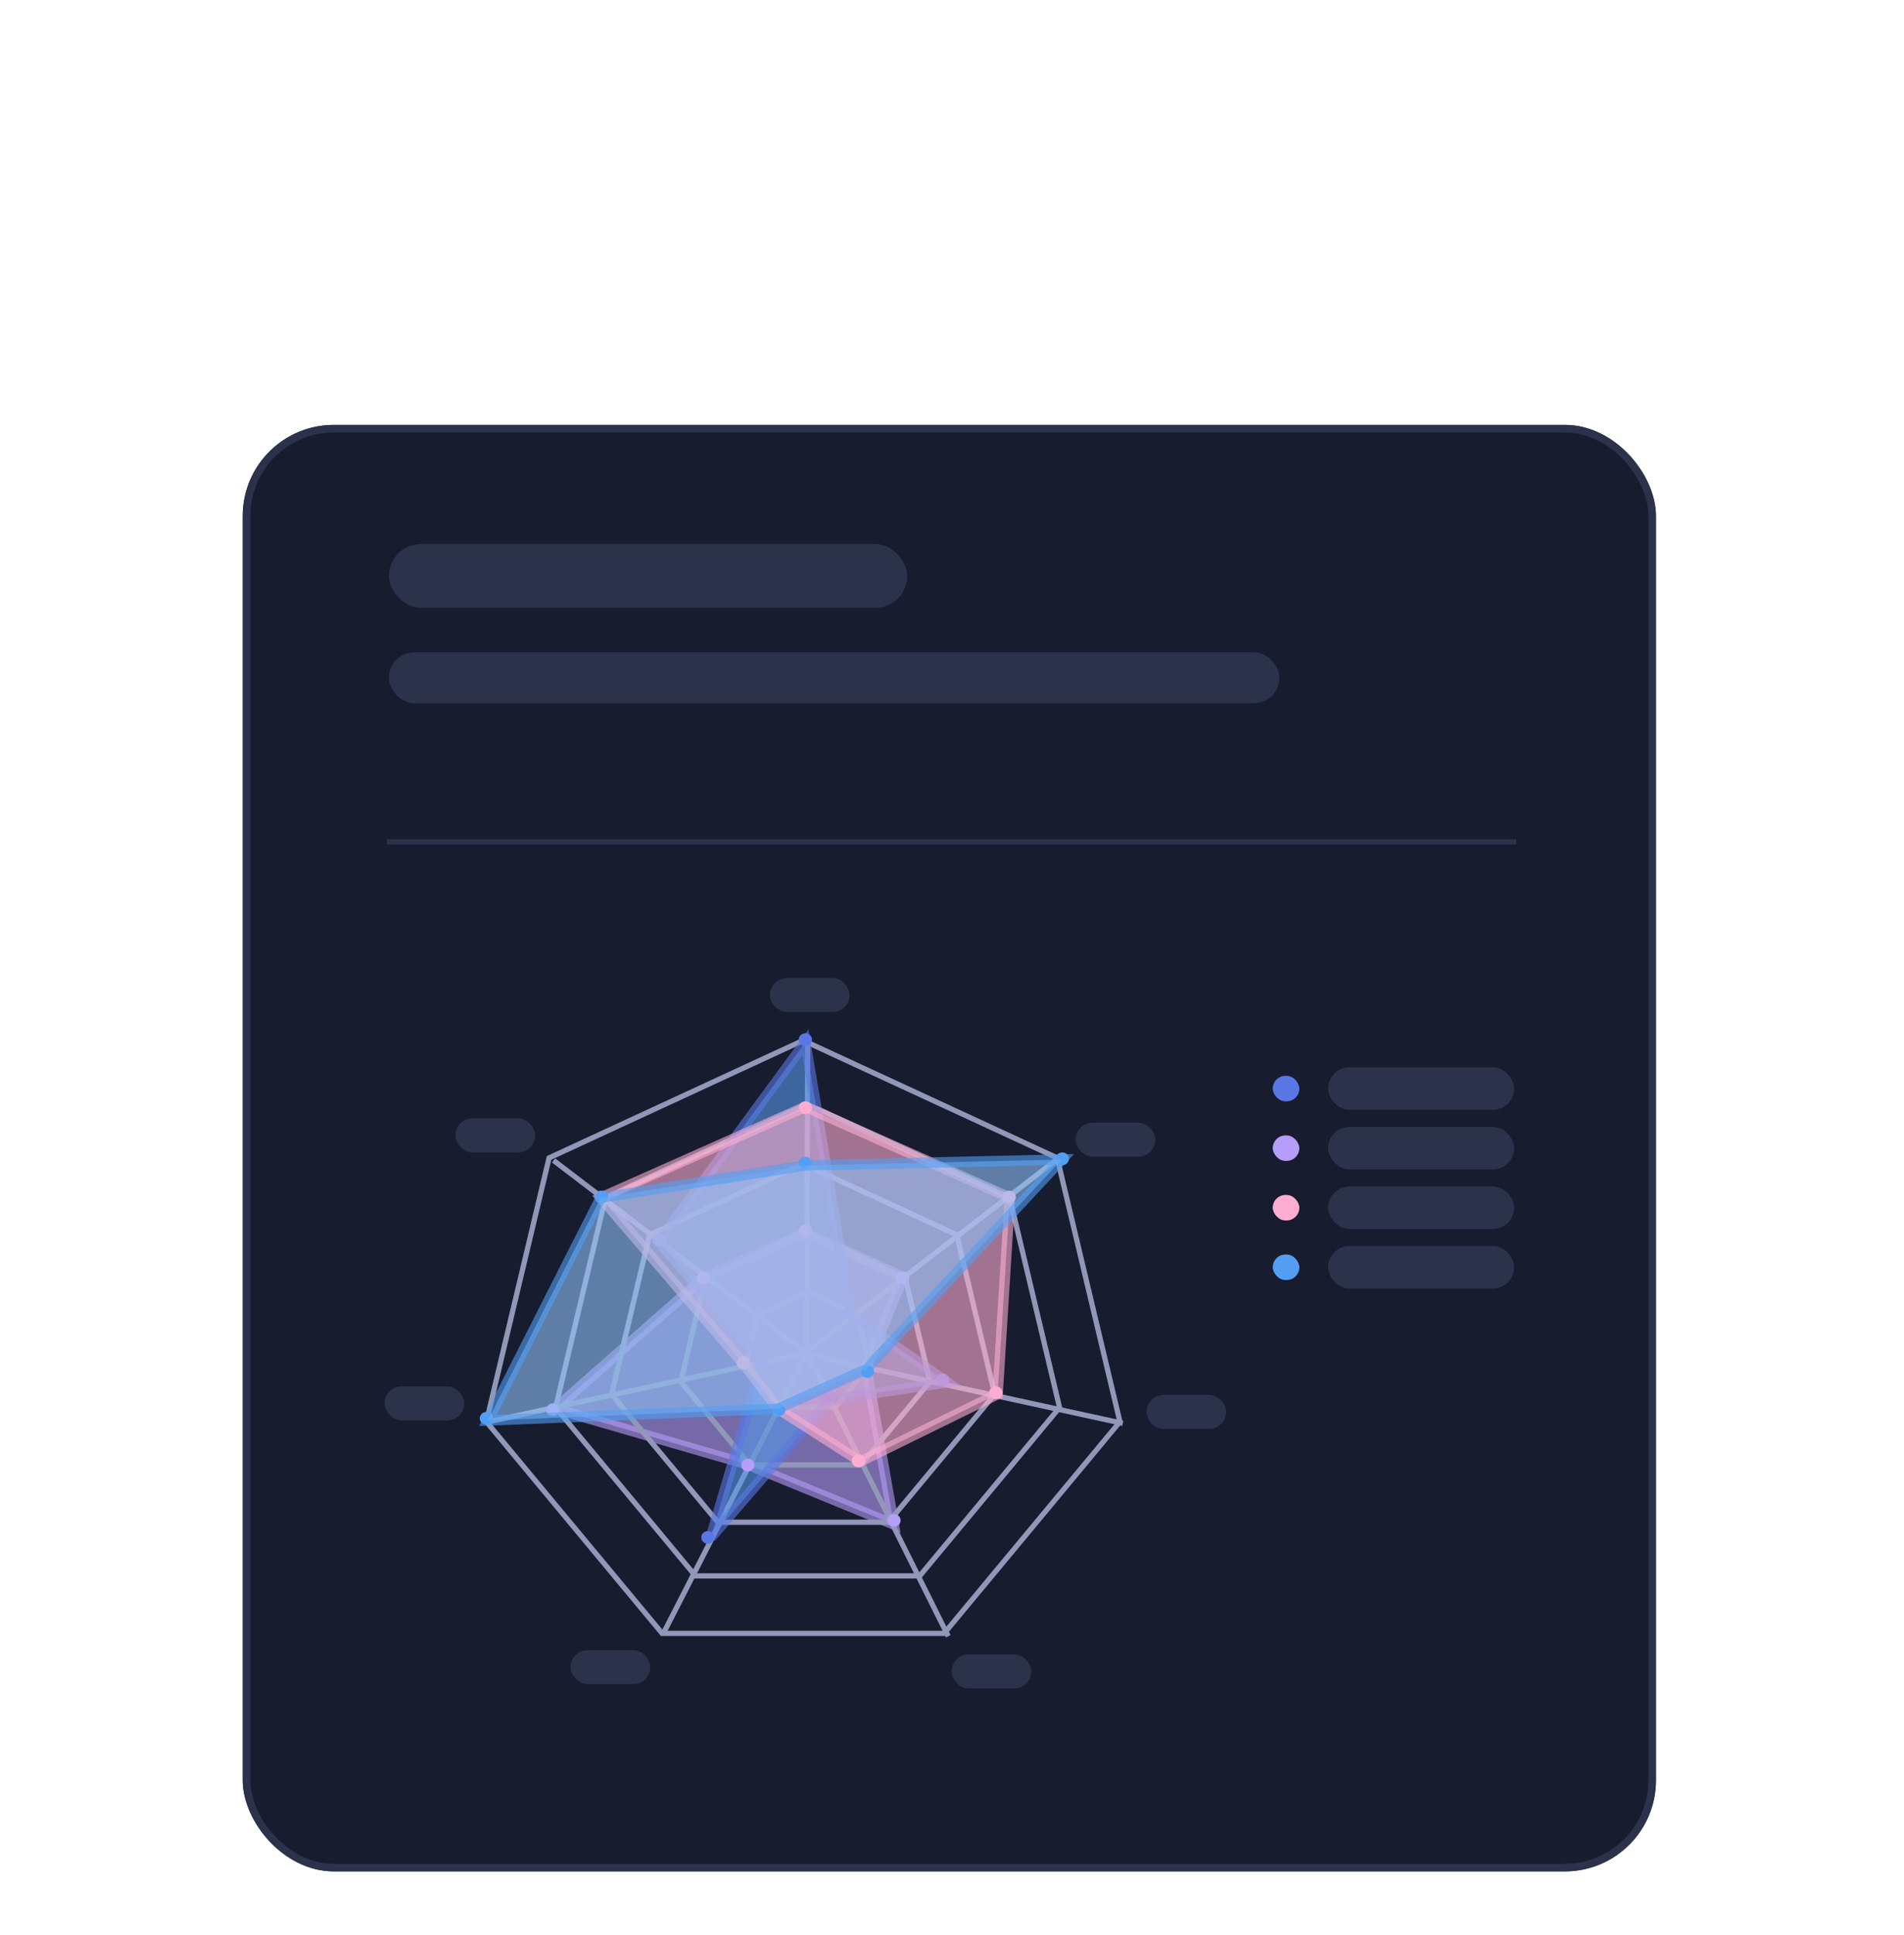 <svg width="251" height="255" viewBox="0 0 251 255" fill="none" xmlns="http://www.w3.org/2000/svg">
<g filter="url(#filter0_dddd_524_9751)">
<rect x="32" y="10" width="186.3" height="190.631" rx="12" fill="#171C2F"/>
<rect x="32.5" y="10.5" width="185.3" height="189.631" rx="11.5" stroke="#2B324A"/>
<rect x="51.272" y="25.699" width="68.329" height="8.41" rx="4.205" fill="#2B324A"/>
<rect x="51.272" y="39.96" width="117.387" height="6.728" rx="3.364" fill="#2B324A"/>
<path d="M50.98 64.947L199.904 64.947" stroke="#2B324A" stroke-width="0.689"/>
<rect x="167.783" y="95.784" width="3.504" height="3.364" rx="1.682" fill="#5A78E5"/>
<rect x="175.083" y="94.663" width="24.529" height="5.607" rx="2.803" fill="#2B324A"/>
<rect x="167.783" y="103.634" width="3.504" height="3.364" rx="1.682" fill="#B59DF9"/>
<rect x="175.083" y="102.512" width="24.529" height="5.607" rx="2.803" fill="#2B324A"/>
<rect x="167.783" y="111.483" width="3.504" height="3.364" rx="1.682" fill="#FDAED0"/>
<rect x="175.083" y="110.362" width="24.529" height="5.607" rx="2.803" fill="#2B324A"/>
<rect x="167.783" y="119.333" width="3.504" height="3.364" rx="1.682" fill="#539EF3"/>
<rect x="175.083" y="118.211" width="24.529" height="5.607" rx="2.803" fill="#2B324A"/>
<path opacity="0.6" d="M92.886 122.273L73.169 139.657L98.52 146.997L117.834 154.916L114.213 134.249L119.041 122.273L106.165 116.478L92.886 122.273Z" fill="#B59DF9" stroke="#B59DF9" stroke-width="1.378"/>
<path d="M139.369 106.602L147.636 141.372L124.466 169.265H87.289L64.119 141.373L72.385 106.602L105.877 91.117L139.369 106.602Z" stroke="#9198B7" stroke-width="0.689"/>
<path d="M133.104 111.844L139.68 139.5L121.249 161.688H91.674L73.243 139.501L79.818 111.845L106.462 99.527L133.104 111.844Z" stroke="#9198B7" stroke-width="0.689"/>
<path d="M126.127 116.74L131.124 137.755L117.119 154.616H94.637L80.63 137.755L85.626 116.74L105.877 107.377L126.127 116.74Z" stroke="#9198B7" stroke-width="0.689"/>
<path d="M119.343 122.438L122.591 136.1L113.482 147.066H98.857L89.748 136.1L92.996 122.438L106.17 116.348L119.343 122.438Z" stroke="#9198B7" stroke-width="0.689"/>
<path d="M113.014 127.227L114.627 134.011L110.101 139.461H102.823L98.295 134.011L99.908 127.227L106.461 124.197L113.014 127.227Z" stroke="#9198B7" stroke-width="0.689"/>
<path d="M64.317 141.395L106.165 132.317L139.563 106.627" stroke="#9198B7" stroke-width="0.689"/>
<path d="M125.005 169.643L106.485 132.489L72.973 106.937" stroke="#9198B7" stroke-width="0.689"/>
<path d="M106.474 91.142L106.34 132.331L87.48 169.212" stroke="#9198B7" stroke-width="0.689"/>
<path d="M106.366 132.51L148.013 141.589" stroke="#9198B7" stroke-width="0.689"/>
<path opacity="0.6" d="M86.85 117.637L106.165 91.368L112.201 127.295L124.876 136.18L109.384 138.498L93.691 156.654L100.532 133.476L86.85 117.637Z" fill="#5598E6" stroke="#5A78E5" stroke-width="1.378"/>
<ellipse cx="106.17" cy="91.018" rx="0.876" ry="0.841" fill="#5A78E5"/>
<ellipse cx="86.897" cy="117.37" rx="0.876" ry="0.841" fill="#5A78E5"/>
<ellipse cx="100.329" cy="133.63" rx="0.876" ry="0.841" fill="#5A78E5"/>
<ellipse cx="93.321" cy="156.618" rx="0.876" ry="0.841" fill="#5A78E5"/>
<ellipse cx="109.09" cy="138.115" rx="0.876" ry="0.841" fill="#5A78E5"/>
<ellipse cx="124.274" cy="135.873" rx="0.876" ry="0.841" fill="#5A78E5"/>
<ellipse cx="112.01" cy="126.902" rx="0.876" ry="0.841" fill="#5A78E5"/>
<ellipse cx="72.881" cy="139.797" rx="0.876" ry="0.841" fill="#B59DF9"/>
<ellipse cx="98.577" cy="147.086" rx="0.876" ry="0.841" fill="#B59DF9"/>
<ellipse cx="117.85" cy="154.375" rx="0.876" ry="0.841" fill="#B59DF9"/>
<ellipse cx="119.018" cy="122.416" rx="0.876" ry="0.841" fill="#B59DF9"/>
<ellipse cx="106.17" cy="99.989" rx="0.876" ry="0.841" fill="#FDAED0"/>
<ellipse cx="133.034" cy="111.763" rx="0.876" ry="0.841" fill="#FDAED0"/>
<ellipse cx="131.282" cy="137.555" rx="0.876" ry="0.841" fill="#FDAED0"/>
<ellipse cx="113.178" cy="146.526" rx="0.876" ry="0.841" fill="#FDAED0"/>
<ellipse cx="114.346" cy="134.191" rx="0.876" ry="0.841" fill="#B59DF9"/>
<ellipse cx="106.17" cy="116.249" rx="0.876" ry="0.841" fill="#B59DF9"/>
<ellipse cx="92.737" cy="122.416" rx="0.876" ry="0.841" fill="#B59DF9"/>
<ellipse cx="113.178" cy="146.526" rx="0.876" ry="0.841" fill="#FDAED0"/>
<ellipse cx="97.993" cy="133.63" rx="0.876" ry="0.841" fill="#FDAED0"/>
<ellipse cx="79.305" cy="111.763" rx="0.876" ry="0.841" fill="#FDAED0"/>
<ellipse cx="102.665" cy="139.797" rx="0.876" ry="0.841" fill="#FDAED0"/>
<path opacity="0.6" d="M106.165 99.867L79.205 111.843L98.117 133.862L102.543 139.657L113.408 146.61L131.515 137.725L133.125 111.843L106.165 99.867Z" fill="#FDAED0" stroke="#FDAED0" stroke-width="1.378"/>
<ellipse cx="79.305" cy="111.763" rx="0.876" ry="0.841" fill="#539EF3"/>
<ellipse cx="64.121" cy="140.919" rx="0.876" ry="0.841" fill="#539EF3"/>
<ellipse cx="102.665" cy="139.797" rx="0.876" ry="0.841" fill="#539EF3"/>
<ellipse cx="114.346" cy="134.751" rx="0.876" ry="0.841" fill="#539EF3"/>
<ellipse cx="140.042" cy="106.717" rx="0.876" ry="0.841" fill="#539EF3"/>
<ellipse cx="106.17" cy="107.278" rx="0.876" ry="0.841" fill="#539EF3"/>
<path opacity="0.6" d="M64.317 141.202L79.205 111.842L106.165 107.593L139.965 106.82L114.213 134.442L102.543 139.657L64.317 141.202Z" fill="#8FBFF6" stroke="#539EF3" stroke-width="1.378"/>
<rect x="101.497" y="82.888" width="10.512" height="4.485" rx="2.243" fill="#2B324A"/>
<rect x="141.794" y="101.952" width="10.512" height="4.485" rx="2.243" fill="#2B324A"/>
<rect x="151.138" y="137.835" width="10.512" height="4.485" rx="2.243" fill="#2B324A"/>
<rect x="125.442" y="172.037" width="10.512" height="4.485" rx="2.243" fill="#2B324A"/>
<rect x="75.217" y="171.476" width="10.512" height="4.485" rx="2.243" fill="#2B324A"/>
<rect x="50.688" y="136.714" width="10.512" height="4.485" rx="2.243" fill="#2B324A"/>
<rect x="60.032" y="101.391" width="10.512" height="4.485" rx="2.243" fill="#2B324A"/>
</g>
<defs>
<filter id="filter0_dddd_524_9751" x="0" y="0" width="250.3" height="254.631" filterUnits="userSpaceOnUse" color-interpolation-filters="sRGB">
<feFlood flood-opacity="0" result="BackgroundImageFix"/>
<feColorMatrix in="SourceAlpha" type="matrix" values="0 0 0 0 0 0 0 0 0 0 0 0 0 0 0 0 0 0 127 0" result="hardAlpha"/>
<feOffset dy="22"/>
<feGaussianBlur stdDeviation="16"/>
<feColorMatrix type="matrix" values="0 0 0 0 0.171 0 0 0 0 0.226 0 0 0 0 0.446 0 0 0 0.05 0"/>
<feBlend mode="normal" in2="BackgroundImageFix" result="effect1_dropShadow_524_9751"/>
<feColorMatrix in="SourceAlpha" type="matrix" values="0 0 0 0 0 0 0 0 0 0 0 0 0 0 0 0 0 0 127 0" result="hardAlpha"/>
<feOffset dy="18"/>
<feGaussianBlur stdDeviation="10"/>
<feColorMatrix type="matrix" values="0 0 0 0 0.171 0 0 0 0 0.226 0 0 0 0 0.446 0 0 0 0.05 0"/>
<feBlend mode="normal" in2="effect1_dropShadow_524_9751" result="effect2_dropShadow_524_9751"/>
<feColorMatrix in="SourceAlpha" type="matrix" values="0 0 0 0 0 0 0 0 0 0 0 0 0 0 0 0 0 0 127 0" result="hardAlpha"/>
<feOffset dy="6"/>
<feGaussianBlur stdDeviation="4"/>
<feColorMatrix type="matrix" values="0 0 0 0 0.171 0 0 0 0 0.226 0 0 0 0 0.446 0 0 0 0.05 0"/>
<feBlend mode="normal" in2="effect2_dropShadow_524_9751" result="effect3_dropShadow_524_9751"/>
<feColorMatrix in="SourceAlpha" type="matrix" values="0 0 0 0 0 0 0 0 0 0 0 0 0 0 0 0 0 0 127 0" result="hardAlpha"/>
<feOffset/>
<feGaussianBlur stdDeviation="0.5"/>
<feColorMatrix type="matrix" values="0 0 0 0 0.171 0 0 0 0 0.226 0 0 0 0 0.446 0 0 0 0.05 0"/>
<feBlend mode="normal" in2="effect3_dropShadow_524_9751" result="effect4_dropShadow_524_9751"/>
<feBlend mode="normal" in="SourceGraphic" in2="effect4_dropShadow_524_9751" result="shape"/>
</filter>
</defs>
</svg>

